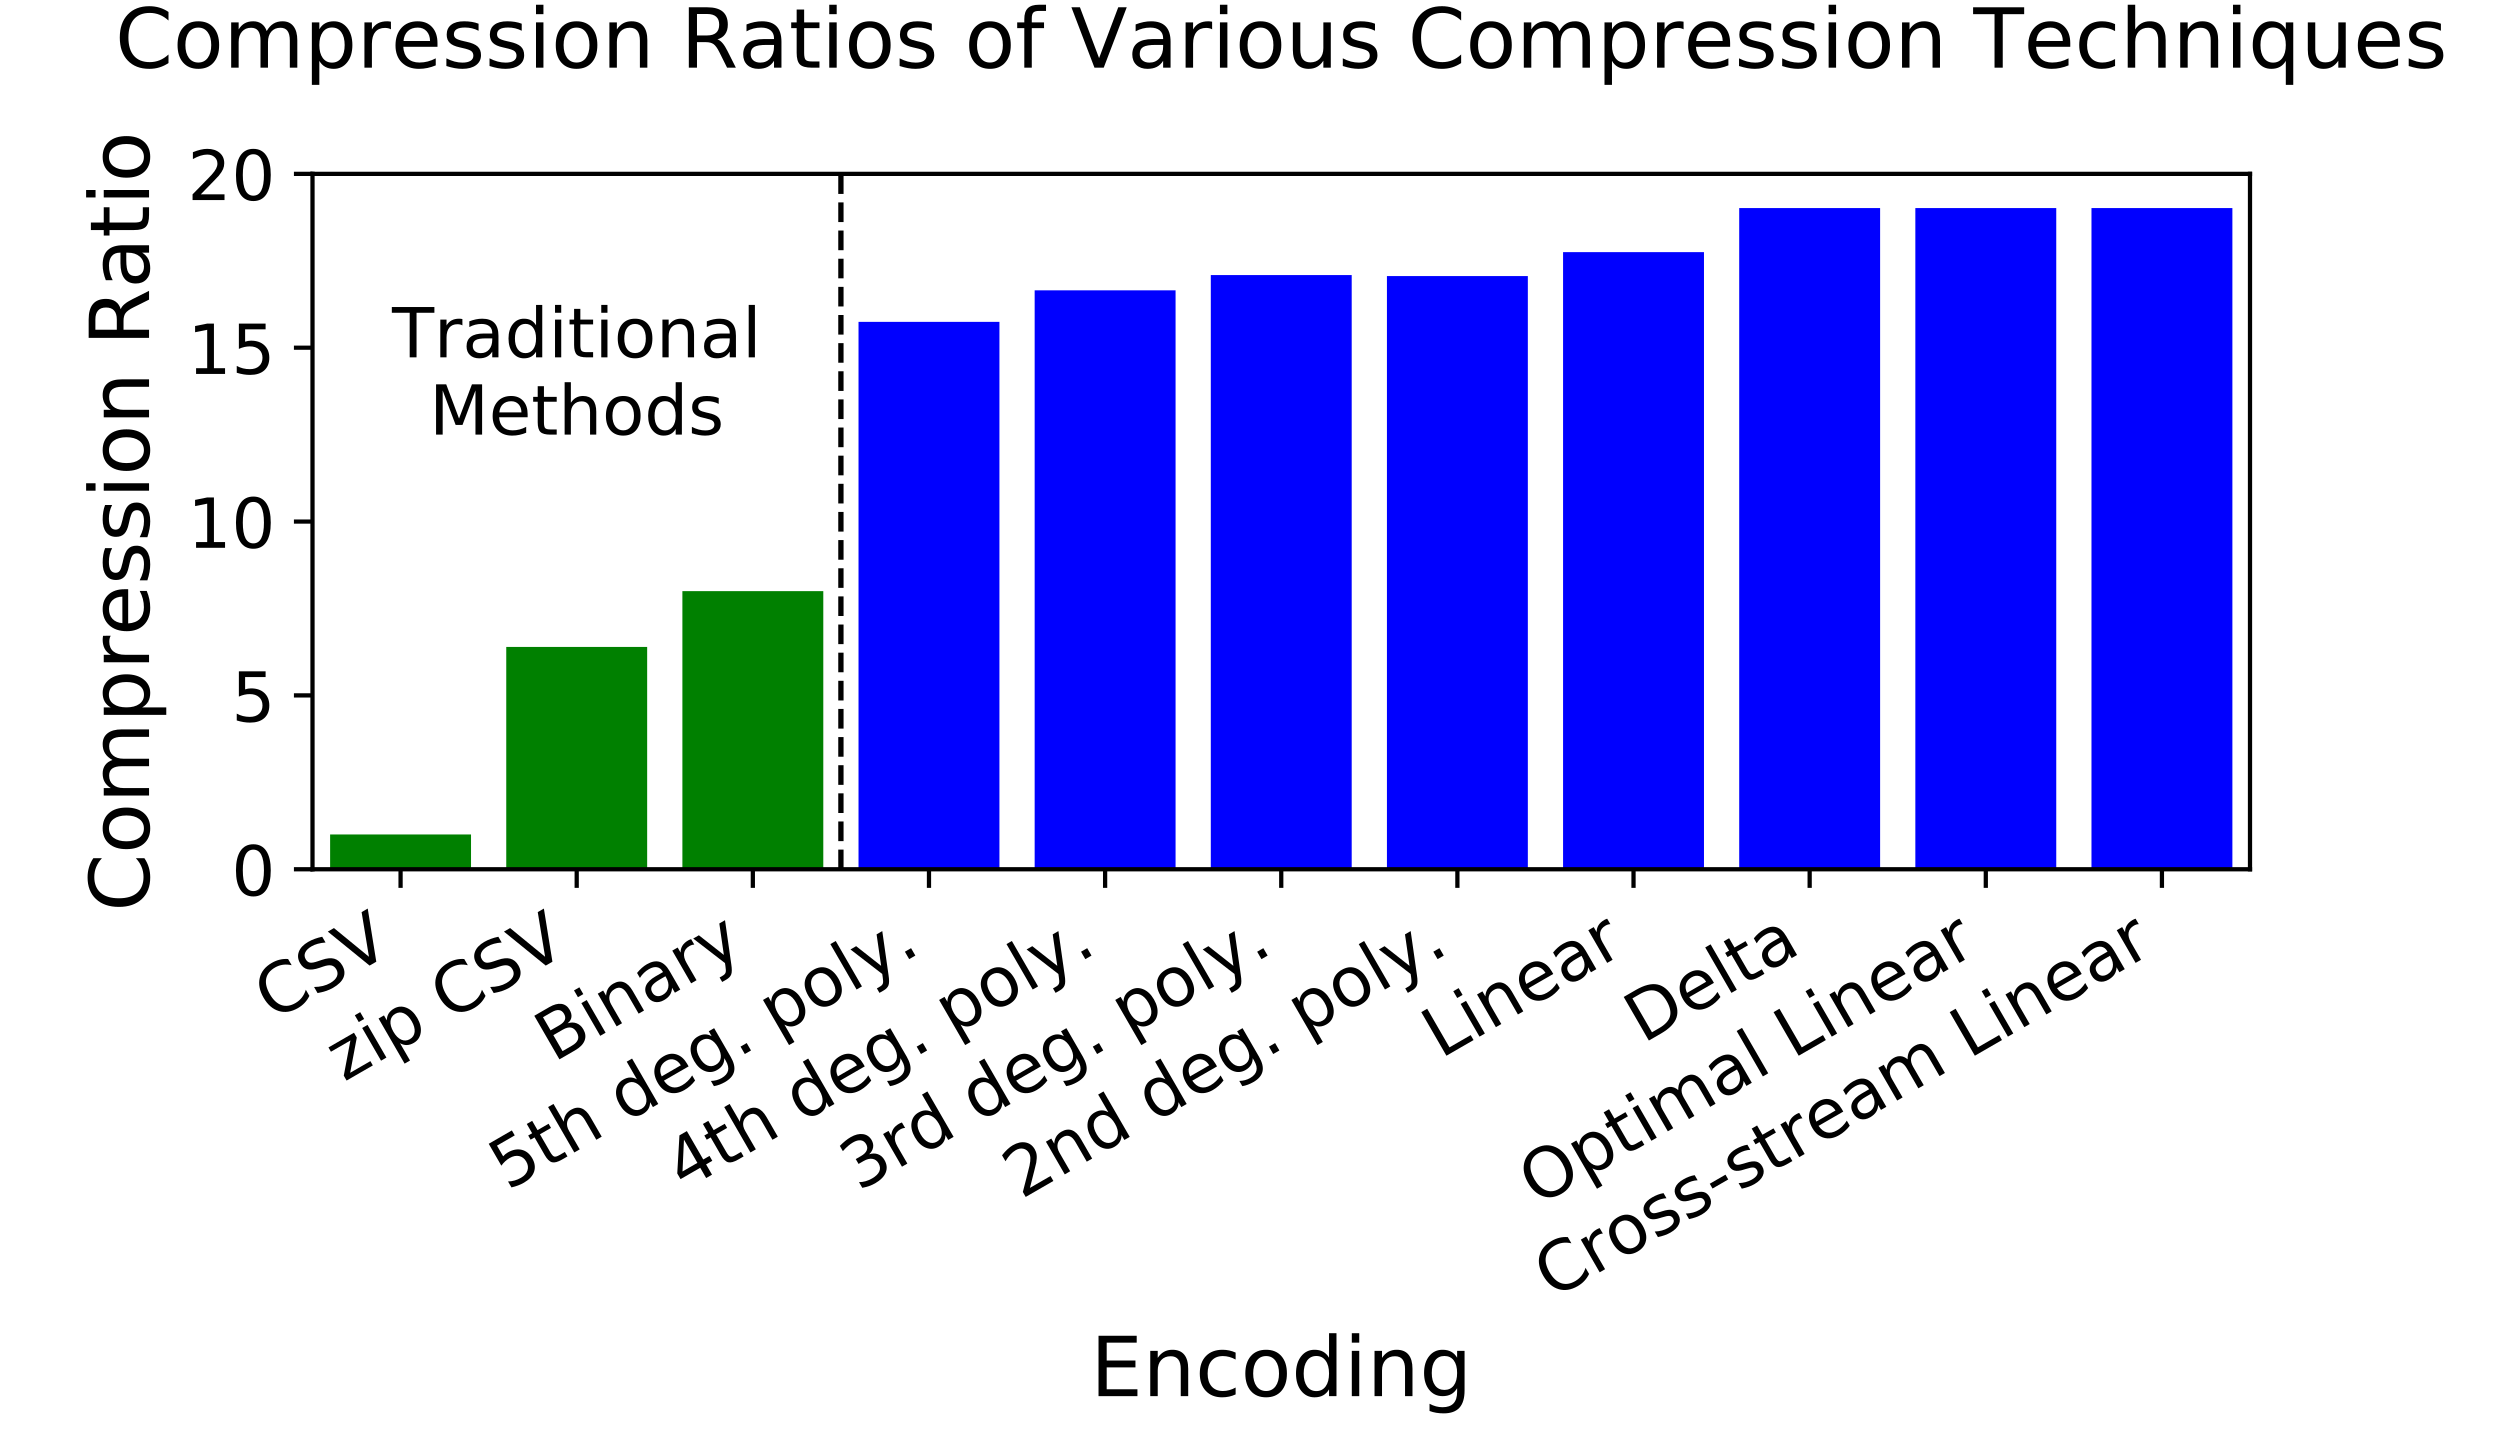 <?xml version="1.0" encoding="utf-8" standalone="no"?>
<!DOCTYPE svg PUBLIC "-//W3C//DTD SVG 1.1//EN"
  "http://www.w3.org/Graphics/SVG/1.1/DTD/svg11.dtd">
<!-- Created with matplotlib (https://matplotlib.org/) -->
<svg height="272.88pt" version="1.1" viewBox="0 0 470.88 272.88" width="470.88pt" xmlns="http://www.w3.org/2000/svg" xmlns:xlink="http://www.w3.org/1999/xlink">
 <defs>
  <style type="text/css">
*{stroke-linecap:butt;stroke-linejoin:round;}
  </style>
 </defs>
 <g id="figure_1">
  <g id="patch_1">
   <path d="M 0 272.88 
L 470.88 272.88 
L 470.88 0 
L 0 0 
z
" style="fill:#ffffff;"/>
  </g>
  <g id="axes_1">
   <g id="patch_2">
    <path d="M 58.86 163.728 
L 423.792 163.728 
L 423.792 32.746 
L 58.86 32.746 
z
" style="fill:#ffffff;"/>
   </g>
   <g id="patch_3">
    <path clip-path="url(#pe434511a33)" d="M 62.178 163.728 
L 88.718 163.728 
L 88.718 157.179 
L 62.178 157.179 
z
" style="fill:#008000;"/>
   </g>
   <g id="patch_4">
    <path clip-path="url(#pe434511a33)" d="M 95.353 163.728 
L 121.894 163.728 
L 121.894 121.851 
L 95.353 121.851 
z
" style="fill:#008000;"/>
   </g>
   <g id="patch_5">
    <path clip-path="url(#pe434511a33)" d="M 128.529 163.728 
L 155.069 163.728 
L 155.069 111.335 
L 128.529 111.335 
z
" style="fill:#008000;"/>
   </g>
   <g id="patch_6">
    <path clip-path="url(#pe434511a33)" d="M 161.704 163.728 
L 188.245 163.728 
L 188.245 60.622 
L 161.704 60.622 
z
" style="fill:#0000ff;"/>
   </g>
   <g id="patch_7">
    <path clip-path="url(#pe434511a33)" d="M 194.88 163.728 
L 221.421 163.728 
L 221.421 54.681 
L 194.88 54.681 
z
" style="fill:#0000ff;"/>
   </g>
   <g id="patch_8">
    <path clip-path="url(#pe434511a33)" d="M 228.056 163.728 
L 254.596 163.728 
L 254.596 51.807 
L 228.056 51.807 
z
" style="fill:#0000ff;"/>
   </g>
   <g id="patch_9">
    <path clip-path="url(#pe434511a33)" d="M 261.231 163.728 
L 287.772 163.728 
L 287.772 51.995 
L 261.231 51.995 
z
" style="fill:#0000ff;"/>
   </g>
   <g id="patch_10">
    <path clip-path="url(#pe434511a33)" d="M 294.407 163.728 
L 320.948 163.728 
L 320.948 47.494 
L 294.407 47.494 
z
" style="fill:#0000ff;"/>
   </g>
   <g id="patch_11">
    <path clip-path="url(#pe434511a33)" d="M 327.583 163.728 
L 354.123 163.728 
L 354.123 39.187 
L 327.583 39.187 
z
" style="fill:#0000ff;"/>
   </g>
   <g id="patch_12">
    <path clip-path="url(#pe434511a33)" d="M 360.758 163.728 
L 387.299 163.728 
L 387.299 39.187 
L 360.758 39.187 
z
" style="fill:#0000ff;"/>
   </g>
   <g id="patch_13">
    <path clip-path="url(#pe434511a33)" d="M 393.934 163.728 
L 420.474 163.728 
L 420.474 39.187 
L 393.934 39.187 
z
" style="fill:#0000ff;"/>
   </g>
   <g id="matplotlib.axis_1">
    <g id="xtick_1">
     <g id="line2d_1">
      <defs>
       <path d="M 0 0 
L 0 3.5 
" id="m2bf26cb20f" style="stroke:#000000;stroke-width:0.8;"/>
      </defs>
      <g>
       <use style="stroke:#000000;stroke-width:0.8;" x="75.448" xlink:href="#m2bf26cb20f" y="163.728"/>
      </g>
     </g>
     <g id="text_1">
      <!-- CSV -->
      <defs>
       <path d="M 64.406 67.281 
L 64.406 56.891 
Q 59.422 61.531 53.781 63.812 
Q 48.141 66.109 41.797 66.109 
Q 29.297 66.109 22.656 58.469 
Q 16.016 50.828 16.016 36.375 
Q 16.016 21.969 22.656 14.328 
Q 29.297 6.688 41.797 6.688 
Q 48.141 6.688 53.781 8.984 
Q 59.422 11.281 64.406 15.922 
L 64.406 5.609 
Q 59.234 2.094 53.438 0.328 
Q 47.656 -1.422 41.219 -1.422 
Q 24.656 -1.422 15.125 8.703 
Q 5.609 18.844 5.609 36.375 
Q 5.609 53.953 15.125 64.078 
Q 24.656 74.219 41.219 74.219 
Q 47.75 74.219 53.531 72.484 
Q 59.328 70.75 64.406 67.281 
z
" id="DejaVuSans-67"/>
       <path d="M 53.516 70.516 
L 53.516 60.891 
Q 47.906 63.578 42.922 64.891 
Q 37.938 66.219 33.297 66.219 
Q 25.25 66.219 20.875 63.094 
Q 16.5 59.969 16.5 54.203 
Q 16.5 49.359 19.406 46.891 
Q 22.312 44.438 30.422 42.922 
L 36.375 41.703 
Q 47.406 39.594 52.656 34.297 
Q 57.906 29 57.906 20.125 
Q 57.906 9.516 50.797 4.047 
Q 43.703 -1.422 29.984 -1.422 
Q 24.812 -1.422 18.969 -0.25 
Q 13.141 0.922 6.891 3.219 
L 6.891 13.375 
Q 12.891 10.016 18.656 8.297 
Q 24.422 6.594 29.984 6.594 
Q 38.422 6.594 43.016 9.906 
Q 47.609 13.234 47.609 19.391 
Q 47.609 24.75 44.312 27.781 
Q 41.016 30.812 33.5 32.328 
L 27.484 33.5 
Q 16.453 35.688 11.516 40.375 
Q 6.594 45.062 6.594 53.422 
Q 6.594 63.094 13.406 68.656 
Q 20.219 74.219 32.172 74.219 
Q 37.312 74.219 42.625 73.281 
Q 47.953 72.359 53.516 70.516 
z
" id="DejaVuSans-83"/>
       <path d="M 28.609 0 
L 0.781 72.906 
L 11.078 72.906 
L 34.188 11.531 
L 57.328 72.906 
L 67.578 72.906 
L 39.797 0 
z
" id="DejaVuSans-86"/>
      </defs>
      <g transform="translate(51.386 192.394)rotate(-30)scale(0.13 -0.13)">
       <use xlink:href="#DejaVuSans-67"/>
       <use x="69.824" xlink:href="#DejaVuSans-83"/>
       <use x="133.301" xlink:href="#DejaVuSans-86"/>
      </g>
     </g>
    </g>
    <g id="xtick_2">
     <g id="line2d_2">
      <g>
       <use style="stroke:#000000;stroke-width:0.8;" x="108.623" xlink:href="#m2bf26cb20f" y="163.728"/>
      </g>
     </g>
     <g id="text_2">
      <!-- zip CSV -->
      <defs>
       <path d="M 5.516 54.688 
L 48.188 54.688 
L 48.188 46.484 
L 14.406 7.172 
L 48.188 7.172 
L 48.188 0 
L 4.297 0 
L 4.297 8.203 
L 38.094 47.516 
L 5.516 47.516 
z
" id="DejaVuSans-122"/>
       <path d="M 9.422 54.688 
L 18.406 54.688 
L 18.406 0 
L 9.422 0 
z
M 9.422 75.984 
L 18.406 75.984 
L 18.406 64.594 
L 9.422 64.594 
z
" id="DejaVuSans-105"/>
       <path d="M 18.109 8.203 
L 18.109 -20.797 
L 9.078 -20.797 
L 9.078 54.688 
L 18.109 54.688 
L 18.109 46.391 
Q 20.953 51.266 25.266 53.625 
Q 29.594 56 35.594 56 
Q 45.562 56 51.781 48.094 
Q 58.016 40.188 58.016 27.297 
Q 58.016 14.406 51.781 6.484 
Q 45.562 -1.422 35.594 -1.422 
Q 29.594 -1.422 25.266 0.953 
Q 20.953 3.328 18.109 8.203 
z
M 48.688 27.297 
Q 48.688 37.203 44.609 42.844 
Q 40.531 48.484 33.406 48.484 
Q 26.266 48.484 22.188 42.844 
Q 18.109 37.203 18.109 27.297 
Q 18.109 17.391 22.188 11.75 
Q 26.266 6.109 33.406 6.109 
Q 40.531 6.109 44.609 11.75 
Q 48.688 17.391 48.688 27.297 
z
" id="DejaVuSans-112"/>
       <path id="DejaVuSans-32"/>
      </defs>
      <g transform="translate(64.8 203.804)rotate(-30)scale(0.13 -0.13)">
       <use xlink:href="#DejaVuSans-122"/>
       <use x="52.49" xlink:href="#DejaVuSans-105"/>
       <use x="80.273" xlink:href="#DejaVuSans-112"/>
       <use x="143.75" xlink:href="#DejaVuSans-32"/>
       <use x="175.537" xlink:href="#DejaVuSans-67"/>
       <use x="245.361" xlink:href="#DejaVuSans-83"/>
       <use x="308.838" xlink:href="#DejaVuSans-86"/>
      </g>
     </g>
    </g>
    <g id="xtick_3">
     <g id="line2d_3">
      <g>
       <use style="stroke:#000000;stroke-width:0.8;" x="141.799" xlink:href="#m2bf26cb20f" y="163.728"/>
      </g>
     </g>
     <g id="text_3">
      <!-- Binary -->
      <defs>
       <path d="M 19.672 34.812 
L 19.672 8.109 
L 35.5 8.109 
Q 43.453 8.109 47.281 11.406 
Q 51.125 14.703 51.125 21.484 
Q 51.125 28.328 47.281 31.562 
Q 43.453 34.812 35.5 34.812 
z
M 19.672 64.797 
L 19.672 42.828 
L 34.281 42.828 
Q 41.5 42.828 45.031 45.531 
Q 48.578 48.25 48.578 53.812 
Q 48.578 59.328 45.031 62.062 
Q 41.5 64.797 34.281 64.797 
z
M 9.812 72.906 
L 35.016 72.906 
Q 46.297 72.906 52.391 68.219 
Q 58.5 63.531 58.5 54.891 
Q 58.5 48.188 55.375 44.234 
Q 52.25 40.281 46.188 39.312 
Q 53.469 37.75 57.5 32.781 
Q 61.531 27.828 61.531 20.406 
Q 61.531 10.641 54.891 5.312 
Q 48.25 0 35.984 0 
L 9.812 0 
z
" id="DejaVuSans-66"/>
       <path d="M 54.891 33.016 
L 54.891 0 
L 45.906 0 
L 45.906 32.719 
Q 45.906 40.484 42.875 44.328 
Q 39.844 48.188 33.797 48.188 
Q 26.516 48.188 22.312 43.547 
Q 18.109 38.922 18.109 30.906 
L 18.109 0 
L 9.078 0 
L 9.078 54.688 
L 18.109 54.688 
L 18.109 46.188 
Q 21.344 51.125 25.703 53.562 
Q 30.078 56 35.797 56 
Q 45.219 56 50.047 50.172 
Q 54.891 44.344 54.891 33.016 
z
" id="DejaVuSans-110"/>
       <path d="M 34.281 27.484 
Q 23.391 27.484 19.188 25 
Q 14.984 22.516 14.984 16.5 
Q 14.984 11.719 18.141 8.906 
Q 21.297 6.109 26.703 6.109 
Q 34.188 6.109 38.703 11.406 
Q 43.219 16.703 43.219 25.484 
L 43.219 27.484 
z
M 52.203 31.203 
L 52.203 0 
L 43.219 0 
L 43.219 8.297 
Q 40.141 3.328 35.547 0.953 
Q 30.953 -1.422 24.312 -1.422 
Q 15.922 -1.422 10.953 3.297 
Q 6 8.016 6 15.922 
Q 6 25.141 12.172 29.828 
Q 18.359 34.516 30.609 34.516 
L 43.219 34.516 
L 43.219 35.406 
Q 43.219 41.609 39.141 45 
Q 35.062 48.391 27.688 48.391 
Q 23 48.391 18.547 47.266 
Q 14.109 46.141 10.016 43.891 
L 10.016 52.203 
Q 14.938 54.109 19.578 55.047 
Q 24.219 56 28.609 56 
Q 40.484 56 46.344 49.844 
Q 52.203 43.703 52.203 31.203 
z
" id="DejaVuSans-97"/>
       <path d="M 41.109 46.297 
Q 39.594 47.172 37.812 47.578 
Q 36.031 48 33.891 48 
Q 26.266 48 22.188 43.047 
Q 18.109 38.094 18.109 28.812 
L 18.109 0 
L 9.078 0 
L 9.078 54.688 
L 18.109 54.688 
L 18.109 46.188 
Q 20.953 51.172 25.484 53.578 
Q 30.031 56 36.531 56 
Q 37.453 56 38.578 55.875 
Q 39.703 55.766 41.062 55.516 
z
" id="DejaVuSans-114"/>
       <path d="M 32.172 -5.078 
Q 28.375 -14.844 24.75 -17.812 
Q 21.141 -20.797 15.094 -20.797 
L 7.906 -20.797 
L 7.906 -13.281 
L 13.188 -13.281 
Q 16.891 -13.281 18.938 -11.516 
Q 21 -9.766 23.484 -3.219 
L 25.094 0.875 
L 2.984 54.688 
L 12.5 54.688 
L 29.594 11.922 
L 46.688 54.688 
L 56.203 54.688 
z
" id="DejaVuSans-121"/>
      </defs>
      <g transform="translate(104.269 200.17)rotate(-30)scale(0.13 -0.13)">
       <use xlink:href="#DejaVuSans-66"/>
       <use x="68.604" xlink:href="#DejaVuSans-105"/>
       <use x="96.387" xlink:href="#DejaVuSans-110"/>
       <use x="159.766" xlink:href="#DejaVuSans-97"/>
       <use x="221.045" xlink:href="#DejaVuSans-114"/>
       <use x="262.158" xlink:href="#DejaVuSans-121"/>
      </g>
     </g>
    </g>
    <g id="xtick_4">
     <g id="line2d_4">
      <g>
       <use style="stroke:#000000;stroke-width:0.8;" x="174.975" xlink:href="#m2bf26cb20f" y="163.728"/>
      </g>
     </g>
     <g id="text_4">
      <!-- 5th deg. poly. -->
      <defs>
       <path d="M 10.797 72.906 
L 49.516 72.906 
L 49.516 64.594 
L 19.828 64.594 
L 19.828 46.734 
Q 21.969 47.469 24.109 47.828 
Q 26.266 48.188 28.422 48.188 
Q 40.625 48.188 47.75 41.5 
Q 54.891 34.812 54.891 23.391 
Q 54.891 11.625 47.562 5.094 
Q 40.234 -1.422 26.906 -1.422 
Q 22.312 -1.422 17.547 -0.641 
Q 12.797 0.141 7.719 1.703 
L 7.719 11.625 
Q 12.109 9.234 16.797 8.062 
Q 21.484 6.891 26.703 6.891 
Q 35.156 6.891 40.078 11.328 
Q 45.016 15.766 45.016 23.391 
Q 45.016 31 40.078 35.438 
Q 35.156 39.891 26.703 39.891 
Q 22.75 39.891 18.812 39.016 
Q 14.891 38.141 10.797 36.281 
z
" id="DejaVuSans-53"/>
       <path d="M 18.312 70.219 
L 18.312 54.688 
L 36.812 54.688 
L 36.812 47.703 
L 18.312 47.703 
L 18.312 18.016 
Q 18.312 11.328 20.141 9.422 
Q 21.969 7.516 27.594 7.516 
L 36.812 7.516 
L 36.812 0 
L 27.594 0 
Q 17.188 0 13.234 3.875 
Q 9.281 7.766 9.281 18.016 
L 9.281 47.703 
L 2.688 47.703 
L 2.688 54.688 
L 9.281 54.688 
L 9.281 70.219 
z
" id="DejaVuSans-116"/>
       <path d="M 54.891 33.016 
L 54.891 0 
L 45.906 0 
L 45.906 32.719 
Q 45.906 40.484 42.875 44.328 
Q 39.844 48.188 33.797 48.188 
Q 26.516 48.188 22.312 43.547 
Q 18.109 38.922 18.109 30.906 
L 18.109 0 
L 9.078 0 
L 9.078 75.984 
L 18.109 75.984 
L 18.109 46.188 
Q 21.344 51.125 25.703 53.562 
Q 30.078 56 35.797 56 
Q 45.219 56 50.047 50.172 
Q 54.891 44.344 54.891 33.016 
z
" id="DejaVuSans-104"/>
       <path d="M 45.406 46.391 
L 45.406 75.984 
L 54.391 75.984 
L 54.391 0 
L 45.406 0 
L 45.406 8.203 
Q 42.578 3.328 38.25 0.953 
Q 33.938 -1.422 27.875 -1.422 
Q 17.969 -1.422 11.734 6.484 
Q 5.516 14.406 5.516 27.297 
Q 5.516 40.188 11.734 48.094 
Q 17.969 56 27.875 56 
Q 33.938 56 38.25 53.625 
Q 42.578 51.266 45.406 46.391 
z
M 14.797 27.297 
Q 14.797 17.391 18.875 11.75 
Q 22.953 6.109 30.078 6.109 
Q 37.203 6.109 41.297 11.75 
Q 45.406 17.391 45.406 27.297 
Q 45.406 37.203 41.297 42.844 
Q 37.203 48.484 30.078 48.484 
Q 22.953 48.484 18.875 42.844 
Q 14.797 37.203 14.797 27.297 
z
" id="DejaVuSans-100"/>
       <path d="M 56.203 29.594 
L 56.203 25.203 
L 14.891 25.203 
Q 15.484 15.922 20.484 11.062 
Q 25.484 6.203 34.422 6.203 
Q 39.594 6.203 44.453 7.469 
Q 49.312 8.734 54.109 11.281 
L 54.109 2.781 
Q 49.266 0.734 44.188 -0.344 
Q 39.109 -1.422 33.891 -1.422 
Q 20.797 -1.422 13.156 6.188 
Q 5.516 13.812 5.516 26.812 
Q 5.516 40.234 12.766 48.109 
Q 20.016 56 32.328 56 
Q 43.359 56 49.781 48.891 
Q 56.203 41.797 56.203 29.594 
z
M 47.219 32.234 
Q 47.125 39.594 43.094 43.984 
Q 39.062 48.391 32.422 48.391 
Q 24.906 48.391 20.391 44.141 
Q 15.875 39.891 15.188 32.172 
z
" id="DejaVuSans-101"/>
       <path d="M 45.406 27.984 
Q 45.406 37.75 41.375 43.109 
Q 37.359 48.484 30.078 48.484 
Q 22.859 48.484 18.828 43.109 
Q 14.797 37.75 14.797 27.984 
Q 14.797 18.266 18.828 12.891 
Q 22.859 7.516 30.078 7.516 
Q 37.359 7.516 41.375 12.891 
Q 45.406 18.266 45.406 27.984 
z
M 54.391 6.781 
Q 54.391 -7.172 48.188 -13.984 
Q 42 -20.797 29.203 -20.797 
Q 24.469 -20.797 20.266 -20.094 
Q 16.062 -19.391 12.109 -17.922 
L 12.109 -9.188 
Q 16.062 -11.328 19.922 -12.344 
Q 23.781 -13.375 27.781 -13.375 
Q 36.625 -13.375 41.016 -8.766 
Q 45.406 -4.156 45.406 5.172 
L 45.406 9.625 
Q 42.625 4.781 38.281 2.391 
Q 33.938 0 27.875 0 
Q 17.828 0 11.672 7.656 
Q 5.516 15.328 5.516 27.984 
Q 5.516 40.672 11.672 48.328 
Q 17.828 56 27.875 56 
Q 33.938 56 38.281 53.609 
Q 42.625 51.219 45.406 46.391 
L 45.406 54.688 
L 54.391 54.688 
z
" id="DejaVuSans-103"/>
       <path d="M 10.688 12.406 
L 21 12.406 
L 21 0 
L 10.688 0 
z
" id="DejaVuSans-46"/>
       <path d="M 30.609 48.391 
Q 23.391 48.391 19.188 42.75 
Q 14.984 37.109 14.984 27.297 
Q 14.984 17.484 19.156 11.844 
Q 23.344 6.203 30.609 6.203 
Q 37.797 6.203 41.984 11.859 
Q 46.188 17.531 46.188 27.297 
Q 46.188 37.016 41.984 42.703 
Q 37.797 48.391 30.609 48.391 
z
M 30.609 56 
Q 42.328 56 49.016 48.375 
Q 55.719 40.766 55.719 27.297 
Q 55.719 13.875 49.016 6.219 
Q 42.328 -1.422 30.609 -1.422 
Q 18.844 -1.422 12.172 6.219 
Q 5.516 13.875 5.516 27.297 
Q 5.516 40.766 12.172 48.375 
Q 18.844 56 30.609 56 
z
" id="DejaVuSans-111"/>
       <path d="M 9.422 75.984 
L 18.406 75.984 
L 18.406 0 
L 9.422 0 
z
" id="DejaVuSans-108"/>
      </defs>
      <g transform="translate(95.575 224.344)rotate(-30)scale(0.13 -0.13)">
       <use xlink:href="#DejaVuSans-53"/>
       <use x="63.623" xlink:href="#DejaVuSans-116"/>
       <use x="102.832" xlink:href="#DejaVuSans-104"/>
       <use x="166.211" xlink:href="#DejaVuSans-32"/>
       <use x="197.998" xlink:href="#DejaVuSans-100"/>
       <use x="261.475" xlink:href="#DejaVuSans-101"/>
       <use x="322.998" xlink:href="#DejaVuSans-103"/>
       <use x="386.475" xlink:href="#DejaVuSans-46"/>
       <use x="418.262" xlink:href="#DejaVuSans-32"/>
       <use x="450.049" xlink:href="#DejaVuSans-112"/>
       <use x="513.525" xlink:href="#DejaVuSans-111"/>
       <use x="574.707" xlink:href="#DejaVuSans-108"/>
       <use x="602.49" xlink:href="#DejaVuSans-121"/>
       <use x="661.451" xlink:href="#DejaVuSans-46"/>
      </g>
     </g>
    </g>
    <g id="xtick_5">
     <g id="line2d_5">
      <g>
       <use style="stroke:#000000;stroke-width:0.8;" x="208.15" xlink:href="#m2bf26cb20f" y="163.728"/>
      </g>
     </g>
     <g id="text_5">
      <!-- 4th deg. poly. -->
      <defs>
       <path d="M 37.797 64.312 
L 12.891 25.391 
L 37.797 25.391 
z
M 35.203 72.906 
L 47.609 72.906 
L 47.609 25.391 
L 58.016 25.391 
L 58.016 17.188 
L 47.609 17.188 
L 47.609 0 
L 37.797 0 
L 37.797 17.188 
L 4.891 17.188 
L 4.891 26.703 
z
" id="DejaVuSans-52"/>
      </defs>
      <g transform="translate(128.75 224.344)rotate(-30)scale(0.13 -0.13)">
       <use xlink:href="#DejaVuSans-52"/>
       <use x="63.623" xlink:href="#DejaVuSans-116"/>
       <use x="102.832" xlink:href="#DejaVuSans-104"/>
       <use x="166.211" xlink:href="#DejaVuSans-32"/>
       <use x="197.998" xlink:href="#DejaVuSans-100"/>
       <use x="261.475" xlink:href="#DejaVuSans-101"/>
       <use x="322.998" xlink:href="#DejaVuSans-103"/>
       <use x="386.475" xlink:href="#DejaVuSans-46"/>
       <use x="418.262" xlink:href="#DejaVuSans-32"/>
       <use x="450.049" xlink:href="#DejaVuSans-112"/>
       <use x="513.525" xlink:href="#DejaVuSans-111"/>
       <use x="574.707" xlink:href="#DejaVuSans-108"/>
       <use x="602.49" xlink:href="#DejaVuSans-121"/>
       <use x="661.451" xlink:href="#DejaVuSans-46"/>
      </g>
     </g>
    </g>
    <g id="xtick_6">
     <g id="line2d_6">
      <g>
       <use style="stroke:#000000;stroke-width:0.8;" x="241.326" xlink:href="#m2bf26cb20f" y="163.728"/>
      </g>
     </g>
     <g id="text_6">
      <!-- 3rd deg. poly. -->
      <defs>
       <path d="M 40.578 39.312 
Q 47.656 37.797 51.625 33 
Q 55.609 28.219 55.609 21.188 
Q 55.609 10.406 48.188 4.484 
Q 40.766 -1.422 27.094 -1.422 
Q 22.516 -1.422 17.656 -0.516 
Q 12.797 0.391 7.625 2.203 
L 7.625 11.719 
Q 11.719 9.328 16.594 8.109 
Q 21.484 6.891 26.812 6.891 
Q 36.078 6.891 40.938 10.547 
Q 45.797 14.203 45.797 21.188 
Q 45.797 27.641 41.281 31.266 
Q 36.766 34.906 28.719 34.906 
L 20.219 34.906 
L 20.219 43.016 
L 29.109 43.016 
Q 36.375 43.016 40.234 45.922 
Q 44.094 48.828 44.094 54.297 
Q 44.094 59.906 40.109 62.906 
Q 36.141 65.922 28.719 65.922 
Q 24.656 65.922 20.016 65.031 
Q 15.375 64.156 9.812 62.312 
L 9.812 71.094 
Q 15.438 72.656 20.344 73.438 
Q 25.25 74.219 29.594 74.219 
Q 40.828 74.219 47.359 69.109 
Q 53.906 64.016 53.906 55.328 
Q 53.906 49.266 50.438 45.094 
Q 46.969 40.922 40.578 39.312 
z
" id="DejaVuSans-51"/>
      </defs>
      <g transform="translate(161.701 224.474)rotate(-30)scale(0.13 -0.13)">
       <use xlink:href="#DejaVuSans-51"/>
       <use x="63.623" xlink:href="#DejaVuSans-114"/>
       <use x="104.721" xlink:href="#DejaVuSans-100"/>
       <use x="168.197" xlink:href="#DejaVuSans-32"/>
       <use x="199.984" xlink:href="#DejaVuSans-100"/>
       <use x="263.461" xlink:href="#DejaVuSans-101"/>
       <use x="324.984" xlink:href="#DejaVuSans-103"/>
       <use x="388.461" xlink:href="#DejaVuSans-46"/>
       <use x="420.248" xlink:href="#DejaVuSans-32"/>
       <use x="452.035" xlink:href="#DejaVuSans-112"/>
       <use x="515.512" xlink:href="#DejaVuSans-111"/>
       <use x="576.693" xlink:href="#DejaVuSans-108"/>
       <use x="604.477" xlink:href="#DejaVuSans-121"/>
       <use x="663.438" xlink:href="#DejaVuSans-46"/>
      </g>
     </g>
    </g>
    <g id="xtick_7">
     <g id="line2d_7">
      <g>
       <use style="stroke:#000000;stroke-width:0.8;" x="274.502" xlink:href="#m2bf26cb20f" y="163.728"/>
      </g>
     </g>
     <g id="text_7">
      <!-- 2nd deg. poly. -->
      <defs>
       <path d="M 19.188 8.297 
L 53.609 8.297 
L 53.609 0 
L 7.328 0 
L 7.328 8.297 
Q 12.938 14.109 22.625 23.891 
Q 32.328 33.688 34.812 36.531 
Q 39.547 41.844 41.422 45.531 
Q 43.312 49.219 43.312 52.781 
Q 43.312 58.594 39.234 62.25 
Q 35.156 65.922 28.609 65.922 
Q 23.969 65.922 18.812 64.312 
Q 13.672 62.703 7.812 59.422 
L 7.812 69.391 
Q 13.766 71.781 18.938 73 
Q 24.125 74.219 28.422 74.219 
Q 39.75 74.219 46.484 68.547 
Q 53.219 62.891 53.219 53.422 
Q 53.219 48.922 51.531 44.891 
Q 49.859 40.875 45.406 35.406 
Q 44.188 33.984 37.641 27.219 
Q 31.109 20.453 19.188 8.297 
z
" id="DejaVuSans-50"/>
      </defs>
      <g transform="translate(192.368 225.922)rotate(-30)scale(0.13 -0.13)">
       <use xlink:href="#DejaVuSans-50"/>
       <use x="63.623" xlink:href="#DejaVuSans-110"/>
       <use x="127.002" xlink:href="#DejaVuSans-100"/>
       <use x="190.479" xlink:href="#DejaVuSans-32"/>
       <use x="222.266" xlink:href="#DejaVuSans-100"/>
       <use x="285.742" xlink:href="#DejaVuSans-101"/>
       <use x="347.266" xlink:href="#DejaVuSans-103"/>
       <use x="410.742" xlink:href="#DejaVuSans-46"/>
       <use x="442.529" xlink:href="#DejaVuSans-32"/>
       <use x="474.316" xlink:href="#DejaVuSans-112"/>
       <use x="537.793" xlink:href="#DejaVuSans-111"/>
       <use x="598.975" xlink:href="#DejaVuSans-108"/>
       <use x="626.758" xlink:href="#DejaVuSans-121"/>
       <use x="685.719" xlink:href="#DejaVuSans-46"/>
      </g>
     </g>
    </g>
    <g id="xtick_8">
     <g id="line2d_8">
      <g>
       <use style="stroke:#000000;stroke-width:0.8;" x="307.677" xlink:href="#m2bf26cb20f" y="163.728"/>
      </g>
     </g>
     <g id="text_8">
      <!-- Linear -->
      <defs>
       <path d="M 9.812 72.906 
L 19.672 72.906 
L 19.672 8.297 
L 55.172 8.297 
L 55.172 0 
L 9.812 0 
z
" id="DejaVuSans-76"/>
      </defs>
      <g transform="translate(271.335 199.484)rotate(-30)scale(0.13 -0.13)">
       <use xlink:href="#DejaVuSans-76"/>
       <use x="55.713" xlink:href="#DejaVuSans-105"/>
       <use x="83.496" xlink:href="#DejaVuSans-110"/>
       <use x="146.875" xlink:href="#DejaVuSans-101"/>
       <use x="208.398" xlink:href="#DejaVuSans-97"/>
       <use x="269.678" xlink:href="#DejaVuSans-114"/>
      </g>
     </g>
    </g>
    <g id="xtick_9">
     <g id="line2d_9">
      <g>
       <use style="stroke:#000000;stroke-width:0.8;" x="340.853" xlink:href="#m2bf26cb20f" y="163.728"/>
      </g>
     </g>
     <g id="text_9">
      <!-- Delta -->
      <defs>
       <path d="M 19.672 64.797 
L 19.672 8.109 
L 31.594 8.109 
Q 46.688 8.109 53.688 14.938 
Q 60.688 21.781 60.688 36.531 
Q 60.688 51.172 53.688 57.984 
Q 46.688 64.797 31.594 64.797 
z
M 9.812 72.906 
L 30.078 72.906 
Q 51.266 72.906 61.172 64.094 
Q 71.094 55.281 71.094 36.531 
Q 71.094 17.672 61.125 8.828 
Q 51.172 0 30.078 0 
L 9.812 0 
z
" id="DejaVuSans-68"/>
      </defs>
      <g transform="translate(309.464 196.624)rotate(-30)scale(0.13 -0.13)">
       <use xlink:href="#DejaVuSans-68"/>
       <use x="77.002" xlink:href="#DejaVuSans-101"/>
       <use x="138.525" xlink:href="#DejaVuSans-108"/>
       <use x="166.309" xlink:href="#DejaVuSans-116"/>
       <use x="205.518" xlink:href="#DejaVuSans-97"/>
      </g>
     </g>
    </g>
    <g id="xtick_10">
     <g id="line2d_10">
      <g>
       <use style="stroke:#000000;stroke-width:0.8;" x="374.029" xlink:href="#m2bf26cb20f" y="163.728"/>
      </g>
     </g>
     <g id="text_10">
      <!-- Optimal Linear -->
      <defs>
       <path d="M 39.406 66.219 
Q 28.656 66.219 22.328 58.203 
Q 16.016 50.203 16.016 36.375 
Q 16.016 22.609 22.328 14.594 
Q 28.656 6.594 39.406 6.594 
Q 50.141 6.594 56.422 14.594 
Q 62.703 22.609 62.703 36.375 
Q 62.703 50.203 56.422 58.203 
Q 50.141 66.219 39.406 66.219 
z
M 39.406 74.219 
Q 54.734 74.219 63.906 63.938 
Q 73.094 53.656 73.094 36.375 
Q 73.094 19.141 63.906 8.859 
Q 54.734 -1.422 39.406 -1.422 
Q 24.031 -1.422 14.812 8.828 
Q 5.609 19.094 5.609 36.375 
Q 5.609 53.656 14.812 63.938 
Q 24.031 74.219 39.406 74.219 
z
" id="DejaVuSans-79"/>
       <path d="M 52 44.188 
Q 55.375 50.25 60.062 53.125 
Q 64.75 56 71.094 56 
Q 79.641 56 84.281 50.016 
Q 88.922 44.047 88.922 33.016 
L 88.922 0 
L 79.891 0 
L 79.891 32.719 
Q 79.891 40.578 77.094 44.375 
Q 74.312 48.188 68.609 48.188 
Q 61.625 48.188 57.562 43.547 
Q 53.516 38.922 53.516 30.906 
L 53.516 0 
L 44.484 0 
L 44.484 32.719 
Q 44.484 40.625 41.703 44.406 
Q 38.922 48.188 33.109 48.188 
Q 26.219 48.188 22.156 43.531 
Q 18.109 38.875 18.109 30.906 
L 18.109 0 
L 9.078 0 
L 9.078 54.688 
L 18.109 54.688 
L 18.109 46.188 
Q 21.188 51.219 25.484 53.609 
Q 29.781 56 35.688 56 
Q 41.656 56 45.828 52.969 
Q 50 49.953 52 44.188 
z
" id="DejaVuSans-109"/>
      </defs>
      <g transform="translate(289.564 227.268)rotate(-30)scale(0.13 -0.13)">
       <use xlink:href="#DejaVuSans-79"/>
       <use x="78.711" xlink:href="#DejaVuSans-112"/>
       <use x="142.188" xlink:href="#DejaVuSans-116"/>
       <use x="181.396" xlink:href="#DejaVuSans-105"/>
       <use x="209.18" xlink:href="#DejaVuSans-109"/>
       <use x="306.592" xlink:href="#DejaVuSans-97"/>
       <use x="367.871" xlink:href="#DejaVuSans-108"/>
       <use x="395.654" xlink:href="#DejaVuSans-32"/>
       <use x="427.441" xlink:href="#DejaVuSans-76"/>
       <use x="483.154" xlink:href="#DejaVuSans-105"/>
       <use x="510.938" xlink:href="#DejaVuSans-110"/>
       <use x="574.316" xlink:href="#DejaVuSans-101"/>
       <use x="635.84" xlink:href="#DejaVuSans-97"/>
       <use x="697.119" xlink:href="#DejaVuSans-114"/>
      </g>
     </g>
    </g>
    <g id="xtick_11">
     <g id="line2d_11">
      <g>
       <use style="stroke:#000000;stroke-width:0.8;" x="407.204" xlink:href="#m2bf26cb20f" y="163.728"/>
      </g>
     </g>
     <g id="text_11">
      <!-- Cross-stream Linear -->
      <defs>
       <path d="M 44.281 53.078 
L 44.281 44.578 
Q 40.484 46.531 36.375 47.5 
Q 32.281 48.484 27.875 48.484 
Q 21.188 48.484 17.844 46.438 
Q 14.5 44.391 14.5 40.281 
Q 14.5 37.156 16.891 35.375 
Q 19.281 33.594 26.516 31.984 
L 29.594 31.297 
Q 39.156 29.25 43.188 25.516 
Q 47.219 21.781 47.219 15.094 
Q 47.219 7.469 41.188 3.016 
Q 35.156 -1.422 24.609 -1.422 
Q 20.219 -1.422 15.453 -0.562 
Q 10.688 0.297 5.422 2 
L 5.422 11.281 
Q 10.406 8.688 15.234 7.391 
Q 20.062 6.109 24.812 6.109 
Q 31.156 6.109 34.562 8.281 
Q 37.984 10.453 37.984 14.406 
Q 37.984 18.062 35.516 20.016 
Q 33.062 21.969 24.703 23.781 
L 21.578 24.516 
Q 13.234 26.266 9.516 29.906 
Q 5.812 33.547 5.812 39.891 
Q 5.812 47.609 11.281 51.797 
Q 16.75 56 26.812 56 
Q 31.781 56 36.172 55.266 
Q 40.578 54.547 44.281 53.078 
z
" id="DejaVuSans-115"/>
       <path d="M 4.891 31.391 
L 31.203 31.391 
L 31.203 23.391 
L 4.891 23.391 
z
" id="DejaVuSans-45"/>
      </defs>
      <g transform="translate(292.421 244.772)rotate(-30)scale(0.13 -0.13)">
       <use xlink:href="#DejaVuSans-67"/>
       <use x="69.824" xlink:href="#DejaVuSans-114"/>
       <use x="110.906" xlink:href="#DejaVuSans-111"/>
       <use x="172.088" xlink:href="#DejaVuSans-115"/>
       <use x="224.188" xlink:href="#DejaVuSans-115"/>
       <use x="276.287" xlink:href="#DejaVuSans-45"/>
       <use x="312.371" xlink:href="#DejaVuSans-115"/>
       <use x="364.471" xlink:href="#DejaVuSans-116"/>
       <use x="403.68" xlink:href="#DejaVuSans-114"/>
       <use x="444.762" xlink:href="#DejaVuSans-101"/>
       <use x="506.285" xlink:href="#DejaVuSans-97"/>
       <use x="567.564" xlink:href="#DejaVuSans-109"/>
       <use x="664.977" xlink:href="#DejaVuSans-32"/>
       <use x="696.764" xlink:href="#DejaVuSans-76"/>
       <use x="752.477" xlink:href="#DejaVuSans-105"/>
       <use x="780.26" xlink:href="#DejaVuSans-110"/>
       <use x="843.639" xlink:href="#DejaVuSans-101"/>
       <use x="905.162" xlink:href="#DejaVuSans-97"/>
       <use x="966.441" xlink:href="#DejaVuSans-114"/>
      </g>
     </g>
    </g>
    <g id="text_12">
     <!-- Encoding -->
     <defs>
      <path d="M 9.812 72.906 
L 55.906 72.906 
L 55.906 64.594 
L 19.672 64.594 
L 19.672 43.016 
L 54.391 43.016 
L 54.391 34.719 
L 19.672 34.719 
L 19.672 8.297 
L 56.781 8.297 
L 56.781 0 
L 9.812 0 
z
" id="DejaVuSans-69"/>
      <path d="M 48.781 52.594 
L 48.781 44.188 
Q 44.969 46.297 41.141 47.344 
Q 37.312 48.391 33.406 48.391 
Q 24.656 48.391 19.812 42.844 
Q 14.984 37.312 14.984 27.297 
Q 14.984 17.281 19.812 11.734 
Q 24.656 6.203 33.406 6.203 
Q 37.312 6.203 41.141 7.25 
Q 44.969 8.297 48.781 10.406 
L 48.781 2.094 
Q 45.016 0.344 40.984 -0.531 
Q 36.969 -1.422 32.422 -1.422 
Q 20.062 -1.422 12.781 6.344 
Q 5.516 14.109 5.516 27.297 
Q 5.516 40.672 12.859 48.328 
Q 20.219 56 33.016 56 
Q 37.156 56 41.109 55.141 
Q 45.062 54.297 48.781 52.594 
z
" id="DejaVuSans-99"/>
     </defs>
     <g transform="translate(205.379 262.967)scale(0.156 -0.156)">
      <use xlink:href="#DejaVuSans-69"/>
      <use x="63.184" xlink:href="#DejaVuSans-110"/>
      <use x="126.562" xlink:href="#DejaVuSans-99"/>
      <use x="181.543" xlink:href="#DejaVuSans-111"/>
      <use x="242.725" xlink:href="#DejaVuSans-100"/>
      <use x="306.201" xlink:href="#DejaVuSans-105"/>
      <use x="333.984" xlink:href="#DejaVuSans-110"/>
      <use x="397.363" xlink:href="#DejaVuSans-103"/>
     </g>
    </g>
   </g>
   <g id="matplotlib.axis_2">
    <g id="ytick_1">
     <g id="line2d_12">
      <defs>
       <path d="M 0 0 
L -3.5 0 
" id="m989d668072" style="stroke:#000000;stroke-width:0.8;"/>
      </defs>
      <g>
       <use style="stroke:#000000;stroke-width:0.8;" x="58.86" xlink:href="#m989d668072" y="163.728"/>
      </g>
     </g>
     <g id="text_13">
      <!-- 0 -->
      <defs>
       <path d="M 31.781 66.406 
Q 24.172 66.406 20.328 58.906 
Q 16.5 51.422 16.5 36.375 
Q 16.5 21.391 20.328 13.891 
Q 24.172 6.391 31.781 6.391 
Q 39.453 6.391 43.281 13.891 
Q 47.125 21.391 47.125 36.375 
Q 47.125 51.422 43.281 58.906 
Q 39.453 66.406 31.781 66.406 
z
M 31.781 74.219 
Q 44.047 74.219 50.516 64.516 
Q 56.984 54.828 56.984 36.375 
Q 56.984 17.969 50.516 8.266 
Q 44.047 -1.422 31.781 -1.422 
Q 19.531 -1.422 13.062 8.266 
Q 6.594 17.969 6.594 36.375 
Q 6.594 54.828 13.062 64.516 
Q 19.531 74.219 31.781 74.219 
z
" id="DejaVuSans-48"/>
      </defs>
      <g transform="translate(43.589 168.667)scale(0.13 -0.13)">
       <use xlink:href="#DejaVuSans-48"/>
      </g>
     </g>
    </g>
    <g id="ytick_2">
     <g id="line2d_13">
      <g>
       <use style="stroke:#000000;stroke-width:0.8;" x="58.86" xlink:href="#m989d668072" y="130.982"/>
      </g>
     </g>
     <g id="text_14">
      <!-- 5 -->
      <g transform="translate(43.589 135.921)scale(0.13 -0.13)">
       <use xlink:href="#DejaVuSans-53"/>
      </g>
     </g>
    </g>
    <g id="ytick_3">
     <g id="line2d_14">
      <g>
       <use style="stroke:#000000;stroke-width:0.8;" x="58.86" xlink:href="#m989d668072" y="98.237"/>
      </g>
     </g>
     <g id="text_15">
      <!-- 10 -->
      <defs>
       <path d="M 12.406 8.297 
L 28.516 8.297 
L 28.516 63.922 
L 10.984 60.406 
L 10.984 69.391 
L 28.422 72.906 
L 38.281 72.906 
L 38.281 8.297 
L 54.391 8.297 
L 54.391 0 
L 12.406 0 
z
" id="DejaVuSans-49"/>
      </defs>
      <g transform="translate(35.318 103.176)scale(0.13 -0.13)">
       <use xlink:href="#DejaVuSans-49"/>
       <use x="63.623" xlink:href="#DejaVuSans-48"/>
      </g>
     </g>
    </g>
    <g id="ytick_4">
     <g id="line2d_15">
      <g>
       <use style="stroke:#000000;stroke-width:0.8;" x="58.86" xlink:href="#m989d668072" y="65.491"/>
      </g>
     </g>
     <g id="text_16">
      <!-- 15 -->
      <g transform="translate(35.318 70.43)scale(0.13 -0.13)">
       <use xlink:href="#DejaVuSans-49"/>
       <use x="63.623" xlink:href="#DejaVuSans-53"/>
      </g>
     </g>
    </g>
    <g id="ytick_5">
     <g id="line2d_16">
      <g>
       <use style="stroke:#000000;stroke-width:0.8;" x="58.86" xlink:href="#m989d668072" y="32.746"/>
      </g>
     </g>
     <g id="text_17">
      <!-- 20 -->
      <g transform="translate(35.318 37.685)scale(0.13 -0.13)">
       <use xlink:href="#DejaVuSans-50"/>
       <use x="63.623" xlink:href="#DejaVuSans-48"/>
      </g>
     </g>
    </g>
    <g id="text_18">
     <!-- Compression Ratio -->
     <defs>
      <path d="M 44.391 34.188 
Q 47.562 33.109 50.562 29.594 
Q 53.562 26.078 56.594 19.922 
L 66.609 0 
L 56 0 
L 46.688 18.703 
Q 43.062 26.031 39.672 28.422 
Q 36.281 30.812 30.422 30.812 
L 19.672 30.812 
L 19.672 0 
L 9.812 0 
L 9.812 72.906 
L 32.078 72.906 
Q 44.578 72.906 50.734 67.672 
Q 56.891 62.453 56.891 51.906 
Q 56.891 45.016 53.688 40.469 
Q 50.484 35.938 44.391 34.188 
z
M 19.672 64.797 
L 19.672 38.922 
L 32.078 38.922 
Q 39.203 38.922 42.844 42.219 
Q 46.484 45.516 46.484 51.906 
Q 46.484 58.297 42.844 61.547 
Q 39.203 64.797 32.078 64.797 
z
" id="DejaVuSans-82"/>
     </defs>
     <g transform="translate(28.073 171.692)rotate(-90)scale(0.156 -0.156)">
      <use xlink:href="#DejaVuSans-67"/>
      <use x="69.824" xlink:href="#DejaVuSans-111"/>
      <use x="131.006" xlink:href="#DejaVuSans-109"/>
      <use x="228.418" xlink:href="#DejaVuSans-112"/>
      <use x="291.895" xlink:href="#DejaVuSans-114"/>
      <use x="332.977" xlink:href="#DejaVuSans-101"/>
      <use x="394.5" xlink:href="#DejaVuSans-115"/>
      <use x="446.6" xlink:href="#DejaVuSans-115"/>
      <use x="498.699" xlink:href="#DejaVuSans-105"/>
      <use x="526.482" xlink:href="#DejaVuSans-111"/>
      <use x="587.664" xlink:href="#DejaVuSans-110"/>
      <use x="651.043" xlink:href="#DejaVuSans-32"/>
      <use x="682.83" xlink:href="#DejaVuSans-82"/>
      <use x="752.281" xlink:href="#DejaVuSans-97"/>
      <use x="813.561" xlink:href="#DejaVuSans-116"/>
      <use x="852.77" xlink:href="#DejaVuSans-105"/>
      <use x="880.553" xlink:href="#DejaVuSans-111"/>
     </g>
    </g>
   </g>
   <g id="line2d_17">
    <path clip-path="url(#pe434511a33)" d="M 158.387 163.728 
L 158.387 32.746 
" style="fill:none;stroke:#000000;stroke-dasharray:3.7,1.6;stroke-dashoffset:0;"/>
   </g>
   <g id="patch_14">
    <path d="M 58.86 163.728 
L 58.86 32.746 
" style="fill:none;stroke:#000000;stroke-linecap:square;stroke-linejoin:miter;stroke-width:0.8;"/>
   </g>
   <g id="patch_15">
    <path d="M 423.792 163.728 
L 423.792 32.746 
" style="fill:none;stroke:#000000;stroke-linecap:square;stroke-linejoin:miter;stroke-width:0.8;"/>
   </g>
   <g id="patch_16">
    <path d="M 58.86 163.728 
L 423.792 163.728 
" style="fill:none;stroke:#000000;stroke-linecap:square;stroke-linejoin:miter;stroke-width:0.8;"/>
   </g>
   <g id="patch_17">
    <path d="M 58.86 32.746 
L 423.792 32.746 
" style="fill:none;stroke:#000000;stroke-linecap:square;stroke-linejoin:miter;stroke-width:0.8;"/>
   </g>
   <g id="text_19">
    <!-- Traditional -->
    <defs>
     <path d="M -0.297 72.906 
L 61.375 72.906 
L 61.375 64.594 
L 35.5 64.594 
L 35.5 0 
L 25.594 0 
L 25.594 64.594 
L -0.297 64.594 
z
" id="DejaVuSans-84"/>
    </defs>
    <g transform="translate(73.84 67.307)scale(0.13 -0.13)">
     <use xlink:href="#DejaVuSans-84"/>
     <use x="60.865" xlink:href="#DejaVuSans-114"/>
     <use x="101.979" xlink:href="#DejaVuSans-97"/>
     <use x="163.258" xlink:href="#DejaVuSans-100"/>
     <use x="226.734" xlink:href="#DejaVuSans-105"/>
     <use x="254.518" xlink:href="#DejaVuSans-116"/>
     <use x="293.727" xlink:href="#DejaVuSans-105"/>
     <use x="321.51" xlink:href="#DejaVuSans-111"/>
     <use x="382.691" xlink:href="#DejaVuSans-110"/>
     <use x="446.07" xlink:href="#DejaVuSans-97"/>
     <use x="507.35" xlink:href="#DejaVuSans-108"/>
    </g>
    <!-- Methods -->
    <defs>
     <path d="M 9.812 72.906 
L 24.516 72.906 
L 43.109 23.297 
L 61.812 72.906 
L 76.516 72.906 
L 76.516 0 
L 66.891 0 
L 66.891 64.016 
L 48.094 14.016 
L 38.188 14.016 
L 19.391 64.016 
L 19.391 0 
L 9.812 0 
z
" id="DejaVuSans-77"/>
    </defs>
    <g transform="translate(80.858 81.864)scale(0.13 -0.13)">
     <use xlink:href="#DejaVuSans-77"/>
     <use x="86.279" xlink:href="#DejaVuSans-101"/>
     <use x="147.803" xlink:href="#DejaVuSans-116"/>
     <use x="187.012" xlink:href="#DejaVuSans-104"/>
     <use x="250.391" xlink:href="#DejaVuSans-111"/>
     <use x="311.572" xlink:href="#DejaVuSans-100"/>
     <use x="375.049" xlink:href="#DejaVuSans-115"/>
    </g>
   </g>
   <g id="text_20">
    <!-- Compression Ratios of Various Compression Techniques -->
    <defs>
     <path d="M 37.109 75.984 
L 37.109 68.5 
L 28.516 68.5 
Q 23.688 68.5 21.797 66.547 
Q 19.922 64.594 19.922 59.516 
L 19.922 54.688 
L 34.719 54.688 
L 34.719 47.703 
L 19.922 47.703 
L 19.922 0 
L 10.891 0 
L 10.891 47.703 
L 2.297 47.703 
L 2.297 54.688 
L 10.891 54.688 
L 10.891 58.5 
Q 10.891 67.625 15.141 71.797 
Q 19.391 75.984 28.609 75.984 
z
" id="DejaVuSans-102"/>
     <path d="M 8.5 21.578 
L 8.5 54.688 
L 17.484 54.688 
L 17.484 21.922 
Q 17.484 14.156 20.5 10.266 
Q 23.531 6.391 29.594 6.391 
Q 36.859 6.391 41.078 11.031 
Q 45.312 15.672 45.312 23.688 
L 45.312 54.688 
L 54.297 54.688 
L 54.297 0 
L 45.312 0 
L 45.312 8.406 
Q 42.047 3.422 37.719 1 
Q 33.406 -1.422 27.688 -1.422 
Q 18.266 -1.422 13.375 4.438 
Q 8.5 10.297 8.5 21.578 
z
M 31.109 56 
z
" id="DejaVuSans-117"/>
     <path d="M 14.797 27.297 
Q 14.797 17.391 18.875 11.75 
Q 22.953 6.109 30.078 6.109 
Q 37.203 6.109 41.297 11.75 
Q 45.406 17.391 45.406 27.297 
Q 45.406 37.203 41.297 42.844 
Q 37.203 48.484 30.078 48.484 
Q 22.953 48.484 18.875 42.844 
Q 14.797 37.203 14.797 27.297 
z
M 45.406 8.203 
Q 42.578 3.328 38.25 0.953 
Q 33.938 -1.422 27.875 -1.422 
Q 17.969 -1.422 11.734 6.484 
Q 5.516 14.406 5.516 27.297 
Q 5.516 40.188 11.734 48.094 
Q 17.969 56 27.875 56 
Q 33.938 56 38.25 53.625 
Q 42.578 51.266 45.406 46.391 
L 45.406 54.688 
L 54.391 54.688 
L 54.391 -20.797 
L 45.406 -20.797 
z
" id="DejaVuSans-113"/>
    </defs>
    <g transform="translate(21.689 12.746)scale(0.156 -0.156)">
     <use xlink:href="#DejaVuSans-67"/>
     <use x="69.824" xlink:href="#DejaVuSans-111"/>
     <use x="131.006" xlink:href="#DejaVuSans-109"/>
     <use x="228.418" xlink:href="#DejaVuSans-112"/>
     <use x="291.895" xlink:href="#DejaVuSans-114"/>
     <use x="332.977" xlink:href="#DejaVuSans-101"/>
     <use x="394.5" xlink:href="#DejaVuSans-115"/>
     <use x="446.6" xlink:href="#DejaVuSans-115"/>
     <use x="498.699" xlink:href="#DejaVuSans-105"/>
     <use x="526.482" xlink:href="#DejaVuSans-111"/>
     <use x="587.664" xlink:href="#DejaVuSans-110"/>
     <use x="651.043" xlink:href="#DejaVuSans-32"/>
     <use x="682.83" xlink:href="#DejaVuSans-82"/>
     <use x="752.281" xlink:href="#DejaVuSans-97"/>
     <use x="813.561" xlink:href="#DejaVuSans-116"/>
     <use x="852.77" xlink:href="#DejaVuSans-105"/>
     <use x="880.553" xlink:href="#DejaVuSans-111"/>
     <use x="941.734" xlink:href="#DejaVuSans-115"/>
     <use x="993.834" xlink:href="#DejaVuSans-32"/>
     <use x="1025.621" xlink:href="#DejaVuSans-111"/>
     <use x="1086.803" xlink:href="#DejaVuSans-102"/>
     <use x="1122.008" xlink:href="#DejaVuSans-32"/>
     <use x="1153.795" xlink:href="#DejaVuSans-86"/>
     <use x="1222.094" xlink:href="#DejaVuSans-97"/>
     <use x="1283.373" xlink:href="#DejaVuSans-114"/>
     <use x="1324.486" xlink:href="#DejaVuSans-105"/>
     <use x="1352.27" xlink:href="#DejaVuSans-111"/>
     <use x="1413.451" xlink:href="#DejaVuSans-117"/>
     <use x="1476.83" xlink:href="#DejaVuSans-115"/>
     <use x="1528.93" xlink:href="#DejaVuSans-32"/>
     <use x="1560.717" xlink:href="#DejaVuSans-67"/>
     <use x="1630.541" xlink:href="#DejaVuSans-111"/>
     <use x="1691.723" xlink:href="#DejaVuSans-109"/>
     <use x="1789.135" xlink:href="#DejaVuSans-112"/>
     <use x="1852.611" xlink:href="#DejaVuSans-114"/>
     <use x="1893.693" xlink:href="#DejaVuSans-101"/>
     <use x="1955.217" xlink:href="#DejaVuSans-115"/>
     <use x="2007.316" xlink:href="#DejaVuSans-115"/>
     <use x="2059.416" xlink:href="#DejaVuSans-105"/>
     <use x="2087.199" xlink:href="#DejaVuSans-111"/>
     <use x="2148.381" xlink:href="#DejaVuSans-110"/>
     <use x="2211.76" xlink:href="#DejaVuSans-32"/>
     <use x="2243.547" xlink:href="#DejaVuSans-84"/>
     <use x="2304.365" xlink:href="#DejaVuSans-101"/>
     <use x="2365.889" xlink:href="#DejaVuSans-99"/>
     <use x="2420.869" xlink:href="#DejaVuSans-104"/>
     <use x="2484.248" xlink:href="#DejaVuSans-110"/>
     <use x="2547.627" xlink:href="#DejaVuSans-105"/>
     <use x="2575.41" xlink:href="#DejaVuSans-113"/>
     <use x="2638.887" xlink:href="#DejaVuSans-117"/>
     <use x="2702.266" xlink:href="#DejaVuSans-101"/>
     <use x="2763.789" xlink:href="#DejaVuSans-115"/>
    </g>
   </g>
  </g>
 </g>
 <defs>
  <clipPath id="pe434511a33">
   <rect height="130.982" width="364.932" x="58.86" y="32.746"/>
  </clipPath>
 </defs>
</svg>
